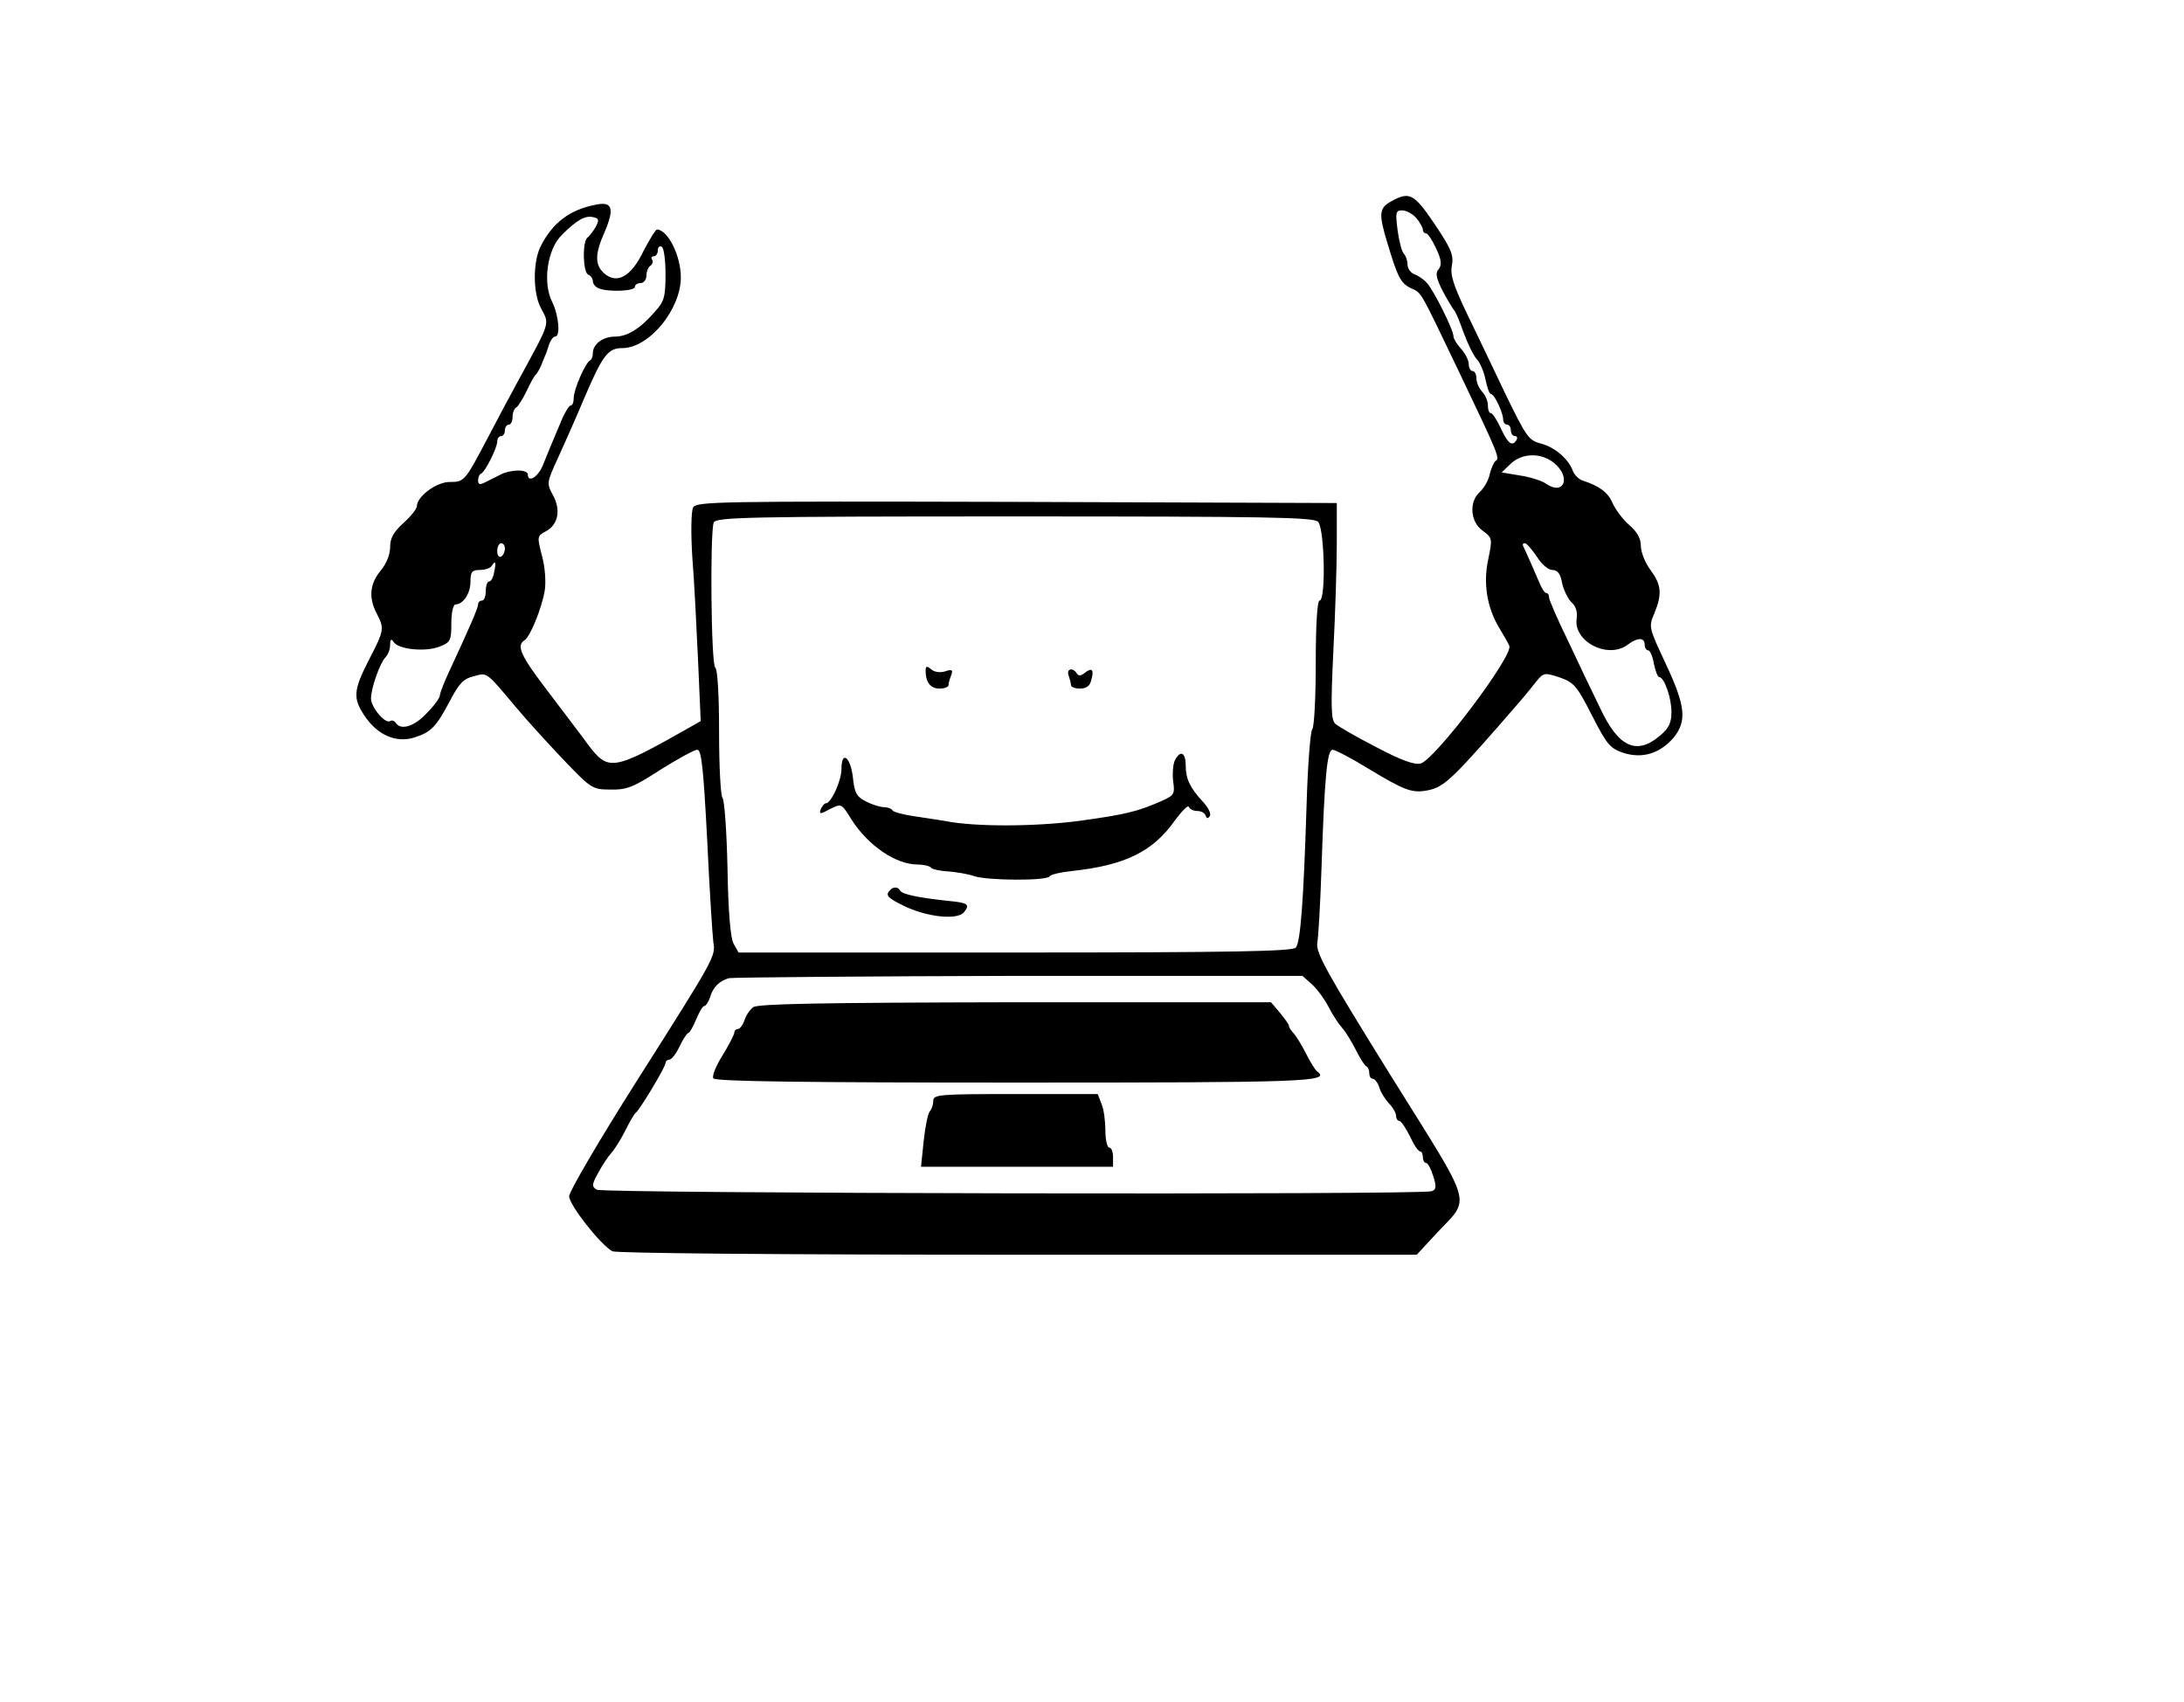 <?xml version="1.0" standalone="no"?>
<!DOCTYPE svg PUBLIC "-//W3C//DTD SVG 20010904//EN"
 "http://www.w3.org/TR/2001/REC-SVG-20010904/DTD/svg10.dtd">
<svg version="1.0" xmlns="http://www.w3.org/2000/svg"
 width="571pt" height="445pt" viewBox="0 0 571 445"
 preserveAspectRatio="xMidYMid meet">

<g transform="translate(0,445) scale(0.1,-0.1)"
fill="#000000" stroke="none">
<path d="M3638 3924 c-32 -17 -34 -32 -12 -105 28 -94 36 -109 62 -122 30 -14
21 1 128 -222 102 -214 106 -223 94 -230 -4 -3 -11 -18 -15 -34 -3 -16 -15
-37 -26 -47 -29 -26 -25 -78 7 -101 26 -19 26 -21 15 -75 -14 -63 -3 -127 29
-180 11 -18 23 -39 26 -46 12 -25 -195 -299 -232 -308 -16 -4 -52 9 -116 43
-51 26 -99 54 -107 61 -11 11 -12 43 -5 190 5 97 9 224 9 282 l0 105 -837 3
c-790 2 -838 1 -846 -15 -5 -10 -6 -66 -2 -129 5 -61 11 -183 15 -270 l7 -159
-28 -16 c-203 -115 -213 -116 -267 -45 -17 24 -65 86 -104 138 -71 93 -84 120
-62 134 15 9 45 83 53 129 4 24 1 62 -7 92 -13 50 -13 52 10 64 32 17 40 55
19 94 -17 31 -17 33 12 96 16 35 49 109 72 164 46 107 60 125 97 125 70 0 153
101 153 185 0 57 -34 124 -62 125 -4 0 -20 -26 -36 -57 -32 -67 -70 -87 -103
-57 -24 22 -24 50 2 108 26 61 20 80 -23 71 -68 -13 -113 -47 -144 -108 -21
-40 -21 -123 0 -162 23 -44 27 -32 -59 -190 -18 -33 -54 -100 -80 -150 -60
-114 -61 -115 -100 -115 -34 0 -85 -38 -85 -63 0 -7 -16 -27 -35 -44 -26 -24
-35 -39 -35 -63 0 -20 -10 -44 -25 -62 -28 -34 -32 -70 -10 -112 20 -39 20
-43 -20 -120 -41 -80 -43 -101 -12 -147 33 -50 82 -72 130 -57 44 14 57 27 94
97 23 44 35 57 61 63 37 10 31 14 112 -82 30 -36 87 -98 126 -139 69 -72 73
-75 120 -75 43 -1 60 6 131 52 45 28 88 52 96 52 11 0 16 -47 26 -237 6 -131
14 -251 16 -266 6 -37 6 -38 -201 -364 -97 -153 -176 -288 -176 -300 0 -23 82
-127 113 -144 11 -5 425 -9 1060 -9 l1043 0 51 55 c91 98 102 59 -120 415
-167 269 -195 319 -191 345 3 17 8 104 11 195 8 243 15 310 29 310 7 0 49 -22
93 -49 96 -58 115 -65 156 -57 44 9 64 28 244 236 12 14 30 36 40 49 19 23 21
23 61 10 37 -13 45 -22 84 -99 39 -76 47 -86 82 -98 50 -16 95 -2 131 39 36
44 32 83 -20 194 -44 94 -45 96 -30 131 21 51 19 75 -10 114 -14 19 -25 47
-25 63 0 20 -10 37 -31 55 -17 15 -36 41 -43 57 -12 28 -35 45 -79 59 -9 3
-20 14 -24 23 -11 32 -46 63 -83 73 -34 9 -39 17 -95 132 -32 68 -78 163 -102
213 -33 70 -42 97 -37 121 5 27 -2 44 -45 108 -54 80 -66 86 -113 60z m65 -44
c9 -11 17 -25 17 -30 0 -6 4 -10 8 -10 5 0 17 -18 27 -40 14 -30 15 -43 6 -54
-9 -10 -6 -23 11 -57 13 -24 26 -46 29 -49 4 -3 15 -29 25 -58 11 -30 26 -61
35 -71 9 -9 19 -34 23 -54 4 -20 10 -37 14 -37 9 0 32 -49 32 -67 0 -7 5 -13
10 -13 6 0 10 -7 10 -15 0 -8 5 -15 11 -15 5 0 7 -4 4 -10 -11 -18 -22 -11
-41 30 -10 22 -22 40 -26 40 -5 0 -8 9 -8 21 0 11 -7 27 -15 35 -8 9 -15 24
-15 35 0 10 -4 19 -10 19 -5 0 -10 8 -10 18 0 10 -9 28 -20 40 -11 12 -20 27
-20 33 0 17 -52 121 -70 140 -8 9 -23 19 -32 22 -10 4 -18 15 -18 25 0 10 -4
22 -9 28 -6 5 -13 33 -17 62 -6 47 -5 52 12 52 11 0 27 -9 37 -20z m-2146 -24
c-7 -11 -16 -24 -21 -27 -14 -10 -12 -92 2 -97 6 -2 12 -10 12 -17 0 -7 7 -16
16 -19 25 -10 94 -7 94 4 0 6 7 10 15 10 8 0 15 9 15 19 0 11 5 23 10 26 6 4
8 11 5 16 -4 5 -1 9 4 9 6 0 11 7 11 16 0 8 5 12 10 9 6 -3 10 -36 10 -73 0
-59 -4 -71 -28 -97 -39 -45 -72 -65 -105 -65 -31 0 -57 -20 -57 -43 0 -9 -3
-17 -7 -19 -12 -5 -43 -76 -43 -98 0 -11 -3 -20 -8 -20 -4 0 -13 -15 -21 -32
-25 -59 -39 -92 -52 -125 -13 -31 -39 -46 -39 -23 0 6 -11 10 -25 10 -14 0
-34 -4 -45 -10 -11 -5 -29 -15 -40 -20 -15 -8 -20 -7 -20 4 0 8 3 16 8 18 10
4 42 67 42 84 0 8 5 14 10 14 6 0 10 7 10 15 0 8 5 15 10 15 6 0 10 9 10 19 0
11 4 23 10 26 5 3 17 23 27 43 9 20 20 39 23 42 4 3 10 14 15 25 4 11 9 22 10
25 2 3 6 15 10 28 4 12 11 22 16 22 15 0 10 55 -7 90 -26 51 -13 139 25 176
39 39 62 52 83 46 14 -3 15 -7 5 -26z m2508 -618 c43 -37 23 -84 -22 -53 -11
8 -42 18 -69 22 l-48 8 24 23 c31 29 82 29 115 0z m-619 -152 c17 -17 21 -206
4 -206 -6 0 -10 -61 -10 -163 0 -90 -4 -167 -9 -173 -5 -5 -12 -94 -15 -199
-8 -254 -16 -357 -28 -372 -8 -10 -167 -13 -734 -13 l-723 0 -13 23 c-8 14
-14 81 -16 197 -2 96 -8 179 -13 184 -5 6 -9 83 -9 172 0 98 -4 165 -10 169
-11 7 -14 352 -4 379 6 14 84 16 786 16 662 0 782 -2 794 -14z m-2126 -70 c0
-8 -4 -18 -10 -21 -5 -3 -10 3 -10 14 0 12 5 21 10 21 6 0 10 -6 10 -14z
m2698 -21 c12 -20 30 -35 41 -35 13 0 21 -10 25 -34 4 -18 15 -41 24 -50 12
-10 17 -26 14 -44 -8 -60 83 -106 134 -67 25 19 44 19 44 0 0 -8 4 -15 9 -15
5 0 12 -16 15 -35 4 -19 10 -35 14 -35 13 0 32 -54 32 -91 0 -29 -7 -43 -31
-63 -61 -51 -108 -29 -156 74 -20 41 -58 120 -84 176 -27 55 -49 106 -49 112
0 7 -3 12 -8 12 -4 0 -13 15 -20 33 -12 28 -29 67 -40 90 -2 4 0 7 5 7 4 0 18
-16 31 -35z m-2726 -40 c-2 -14 -8 -25 -13 -25 -5 0 -9 -11 -9 -25 0 -14 -4
-25 -10 -25 -5 0 -10 -4 -10 -10 0 -9 -22 -60 -76 -176 -13 -28 -24 -56 -24
-62 0 -6 -15 -27 -34 -46 -32 -35 -68 -46 -81 -26 -4 6 -10 8 -15 5 -13 -8
-50 36 -50 59 0 28 24 94 38 108 7 7 12 21 12 33 0 14 3 16 9 7 12 -20 85 -27
121 -12 28 11 30 16 30 61 0 28 5 49 11 49 20 0 39 29 39 59 0 26 4 31 24 31
14 0 28 5 31 10 10 16 13 12 7 -15z m2138 -1078 c14 -13 33 -39 44 -60 10 -20
26 -44 35 -54 9 -10 25 -36 36 -58 11 -22 23 -41 28 -43 4 -2 7 -10 7 -18 0
-8 4 -14 9 -14 5 0 13 -10 17 -22 3 -12 15 -31 25 -42 11 -11 19 -26 19 -33 0
-7 4 -13 8 -13 5 0 17 -18 28 -40 10 -22 22 -40 27 -40 4 0 7 -7 7 -15 0 -8 4
-15 8 -15 5 0 13 -15 19 -34 9 -28 8 -36 -4 -40 -26 -10 -2167 -6 -2183 4 -13
8 -13 14 4 44 10 19 26 43 35 53 9 10 25 36 36 58 11 22 23 43 27 46 11 8 78
120 78 130 0 5 5 9 10 9 6 0 18 16 27 35 9 19 20 35 23 35 3 0 12 16 20 35 8
19 17 35 21 35 4 0 11 10 15 22 8 28 25 44 50 51 10 2 352 5 759 6 l740 0 25
-22z"/>
<path d="M2420 2697 c0 -31 13 -47 36 -47 13 0 24 4 24 9 0 5 3 17 7 26 5 14
2 16 -16 10 -13 -4 -28 -2 -36 5 -12 10 -15 9 -15 -3z"/>
<path d="M2794 2684 c3 -9 6 -20 6 -25 0 -5 11 -9 24 -9 16 0 26 7 29 22 8 28
2 34 -17 19 -10 -8 -16 -9 -21 -1 -10 16 -28 12 -21 -6z"/>
<path d="M3072 2463 c-5 -9 -7 -33 -5 -54 5 -34 3 -38 -28 -52 -66 -29 -95
-36 -218 -53 -115 -15 -272 -16 -351 0 -14 2 -49 8 -78 12 -29 4 -55 11 -58
15 -3 5 -13 9 -23 9 -10 0 -32 7 -47 15 -24 12 -30 22 -34 62 -6 54 -30 73
-30 23 0 -31 -27 -90 -41 -90 -4 0 -9 -7 -13 -15 -5 -14 -2 -14 24 0 30 15 30
15 56 -27 43 -68 116 -118 173 -118 16 0 32 -4 35 -8 2 -4 23 -9 46 -10 22 -2
52 -7 66 -12 32 -12 191 -13 198 -1 3 5 29 11 58 14 140 15 213 51 271 134 18
24 33 39 35 34 2 -6 12 -11 22 -11 10 0 20 -5 22 -12 3 -8 6 -9 11 -1 4 6 -4
22 -18 37 -34 37 -45 60 -45 95 0 34 -14 41 -28 14z"/>
<path d="M2327 2123 c-13 -13 -7 -20 36 -41 59 -29 139 -38 157 -17 17 21 11
25 -41 30 -76 8 -119 17 -125 26 -6 11 -18 12 -27 2z"/>
<path d="M1969 1817 c-9 -7 -19 -22 -23 -35 -4 -12 -12 -22 -17 -22 -5 0 -9
-4 -9 -9 0 -5 -14 -32 -31 -60 -17 -27 -28 -54 -24 -60 4 -8 243 -11 790 -11
760 0 825 2 789 29 -5 3 -18 24 -29 46 -11 22 -26 46 -32 53 -7 7 -13 16 -13
20 0 4 -11 19 -24 35 l-23 27 -669 0 c-511 -1 -673 -4 -685 -13z"/>
<path d="M2440 1572 c0 -10 -4 -22 -9 -27 -5 -6 -12 -40 -16 -77 l-7 -68 251
0 251 0 0 25 c0 14 -4 25 -10 25 -5 0 -10 20 -10 44 0 25 -4 56 -10 70 l-10
26 -215 0 c-200 0 -215 -1 -215 -18z"/>
</g>
</svg>
